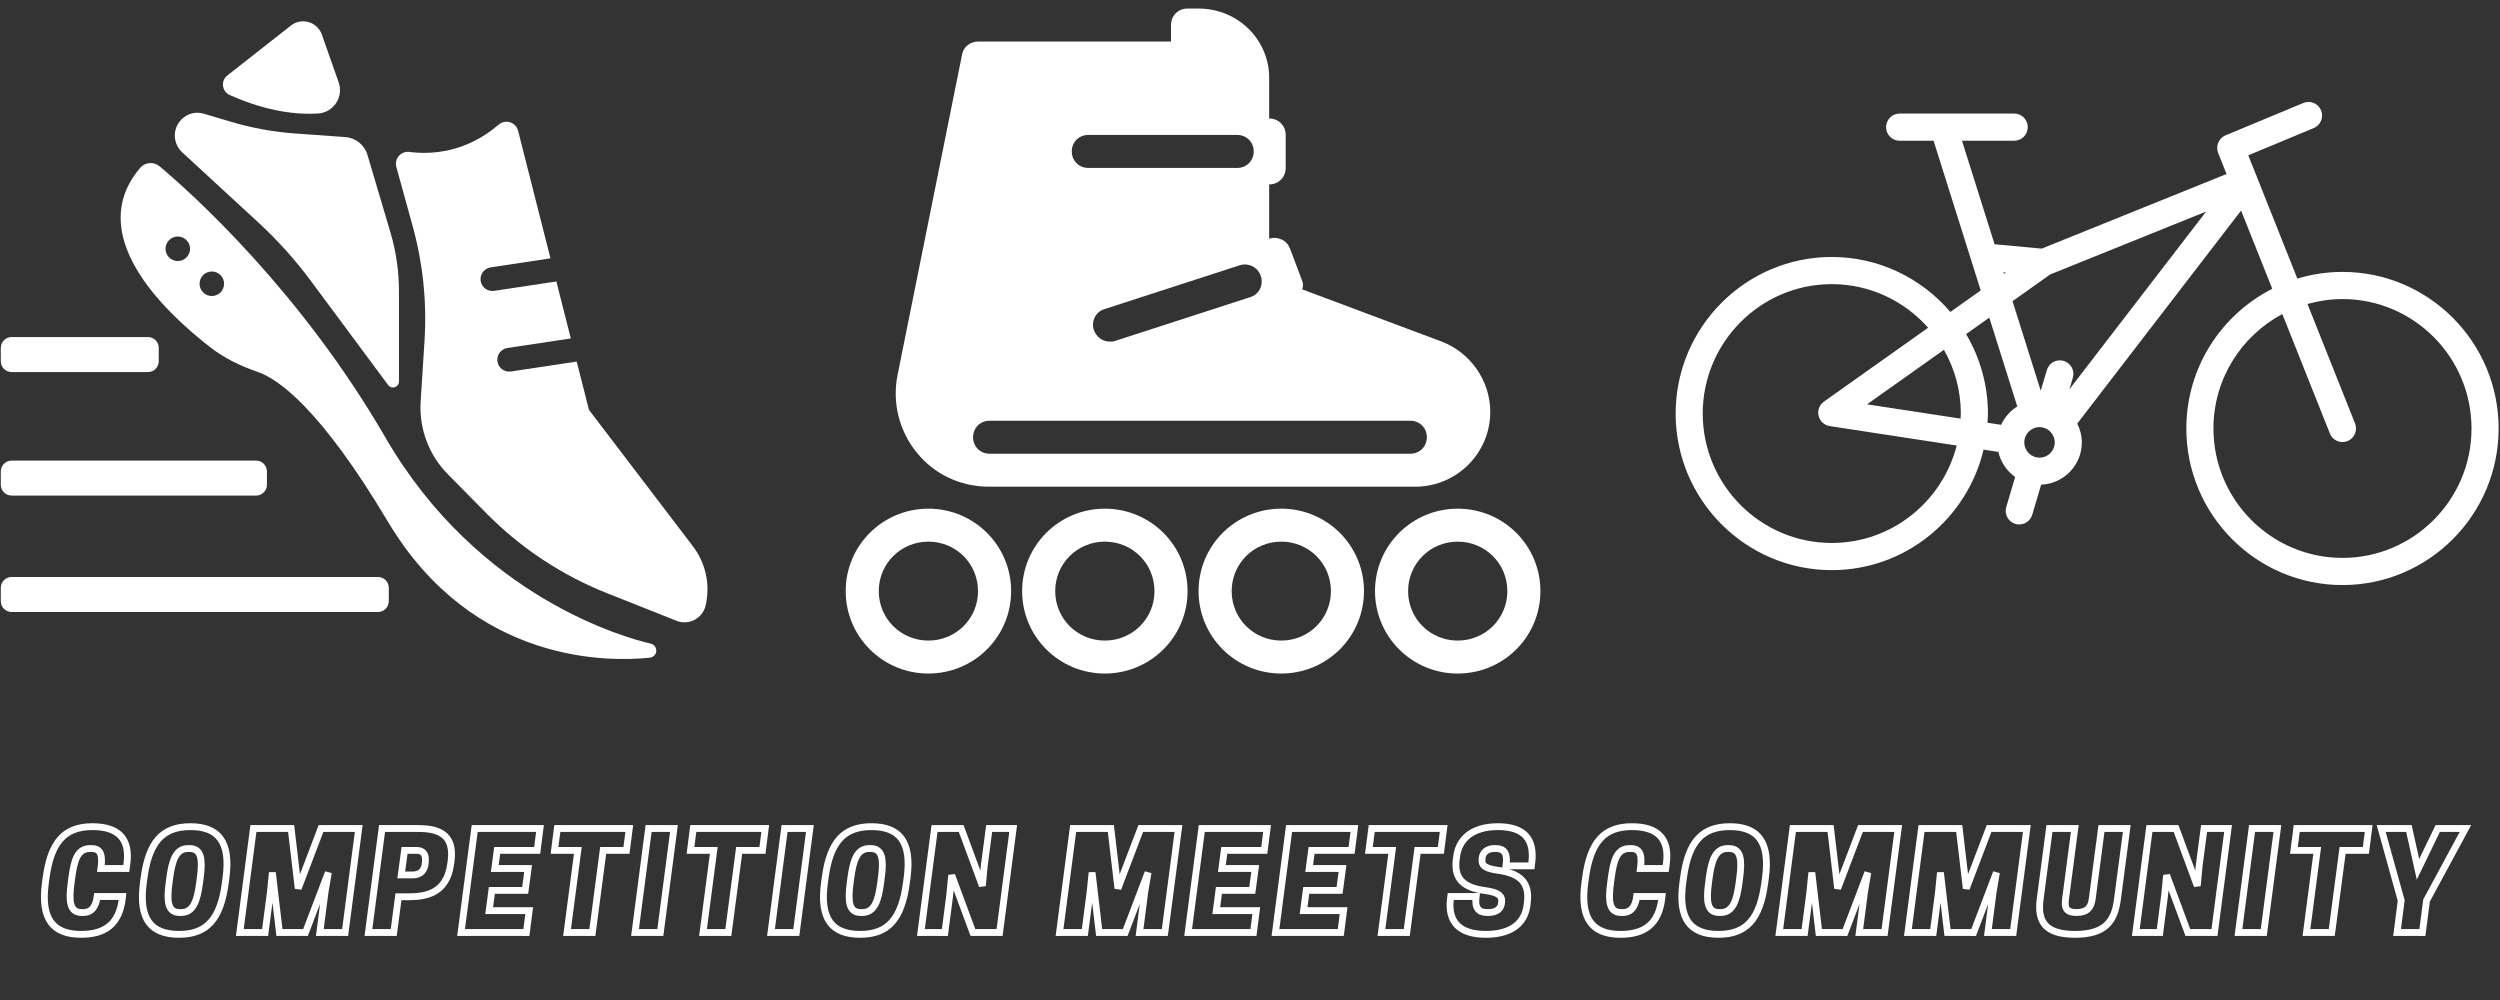 <svg xmlns="http://www.w3.org/2000/svg" xmlns:xlink="http://www.w3.org/1999/xlink" width="500" zoomAndPan="magnify" viewBox="0 0 375 150" height="200" preserveAspectRatio="xMidYMid meet" version="1.0"><rect x="0" y="0" width="375" height="150" fill="#333333" stroke="none"/><defs><clipPath id="1cfcc7cbab"><path d="M 126.836 1.281 L 231.086 1.281 L 231.086 101.031 L 126.836 101.031 Z M 126.836 1.281 " clip-rule="nonzero"/></clipPath><clipPath id="5b60872818"><path d="M 251.195 15 L 374.945 15 L 374.945 87.75 L 251.195 87.75 Z M 251.195 15 " clip-rule="nonzero"/></clipPath><clipPath id="e988edcc92"><path d="M 59 18 L 106.621 18 L 106.621 94 L 59 94 Z M 59 18 " clip-rule="nonzero"/></clipPath><clipPath id="fa5bbb0569"><path d="M 0.121 50 L 24 50 L 24 56 L 0.121 56 Z M 0.121 50 " clip-rule="nonzero"/></clipPath><clipPath id="28e08c4f3b"><path d="M 0.121 69 L 41 69 L 41 75 L 0.121 75 Z M 0.121 69 " clip-rule="nonzero"/></clipPath><clipPath id="0922ce8161"><path d="M 0.121 86 L 59 86 L 59 92 L 0.121 92 Z M 0.121 86 " clip-rule="nonzero"/></clipPath></defs><g clip-path="url(#1cfcc7cbab)"><path fill="#ffffff" d="M 178.133 1.281 C 176.727 1.281 175.652 2.355 175.652 3.754 L 175.652 6.23 L 146.703 6.23 C 145.547 6.23 144.473 7.055 144.305 8.207 L 134.629 56.27 C 133.805 60.391 134.879 64.68 137.523 67.895 C 140.172 71.191 144.141 73.004 148.359 73.004 L 212.289 73.004 C 218.492 73.004 223.539 67.977 223.539 61.793 C 223.539 57.094 220.559 52.887 216.258 51.238 L 195.336 43.406 C 195.5 42.914 195.5 42.418 195.25 41.926 L 193.516 37.309 C 193.266 36.73 192.855 36.152 192.191 35.906 C 191.613 35.66 191.035 35.578 190.375 35.824 L 190.375 27.664 C 191.777 27.664 192.855 26.59 192.855 25.191 L 192.855 20.242 C 192.855 18.84 191.777 17.77 190.375 17.77 L 190.375 12 C 190.539 6.062 185.742 1.281 179.785 1.281 Z M 163.246 20.242 L 185.574 20.242 C 186.98 20.242 188.059 21.316 188.059 22.715 C 188.059 24.117 186.98 25.191 185.574 25.191 L 163.246 25.191 C 161.84 25.191 160.766 24.117 160.766 22.715 C 160.766 21.316 161.84 20.242 163.246 20.242 Z M 186.488 39.68 C 187.648 39.562 188.77 40.273 189.133 41.43 C 189.547 42.75 188.883 44.148 187.562 44.562 L 167.215 51.156 C 166.969 51.238 166.719 51.238 166.473 51.238 C 165.395 51.238 164.484 50.582 164.074 49.508 C 163.66 48.191 164.32 46.789 165.645 46.375 L 185.988 39.781 C 186.156 39.73 186.32 39.695 186.488 39.68 Z M 148.441 63.109 L 211.547 63.109 C 212.953 63.109 214.027 64.184 214.027 65.586 C 214.027 66.984 212.953 68.059 211.547 68.059 L 148.441 68.059 C 147.035 68.059 145.961 66.984 145.961 65.586 C 145.961 64.184 147.035 63.109 148.441 63.109 Z M 139.262 76.301 C 132.398 76.301 126.855 81.824 126.855 88.668 C 126.855 95.508 132.398 101.031 139.262 101.031 C 146.125 101.031 151.668 95.508 151.668 88.668 C 151.668 81.824 146.125 76.301 139.262 76.301 Z M 165.727 76.301 C 158.863 76.301 153.32 81.824 153.32 88.668 C 153.32 95.508 158.863 101.031 165.727 101.031 C 172.59 101.031 178.133 95.508 178.133 88.668 C 178.133 81.824 172.59 76.301 165.727 76.301 Z M 192.191 76.301 C 185.328 76.301 179.785 81.824 179.785 88.668 C 179.785 95.508 185.328 101.031 192.191 101.031 C 199.055 101.031 204.598 95.508 204.598 88.668 C 204.598 81.824 199.055 76.301 192.191 76.301 Z M 218.656 76.301 C 211.793 76.301 206.25 81.824 206.25 88.668 C 206.25 95.508 211.793 101.031 218.656 101.031 C 225.523 101.031 231.062 95.508 231.062 88.668 C 231.062 81.824 225.523 76.301 218.656 76.301 Z M 139.262 81.246 C 143.395 81.246 146.703 84.543 146.703 88.668 C 146.703 92.789 143.395 96.086 139.262 96.086 C 135.125 96.086 131.816 92.789 131.816 88.668 C 131.816 84.543 135.125 81.246 139.262 81.246 Z M 165.727 81.246 C 169.863 81.246 173.172 84.543 173.172 88.668 C 173.172 92.789 169.863 96.086 165.727 96.086 C 161.59 96.086 158.281 92.789 158.281 88.668 C 158.281 84.543 161.59 81.246 165.727 81.246 Z M 192.191 81.246 C 196.328 81.246 199.637 84.543 199.637 88.668 C 199.637 92.789 196.328 96.086 192.191 96.086 C 188.059 96.086 184.75 92.789 184.75 88.668 C 184.75 84.543 188.059 81.246 192.191 81.246 Z M 218.656 81.246 C 222.793 81.246 226.102 84.543 226.102 88.668 C 226.102 92.789 222.793 96.086 218.656 96.086 C 214.523 96.086 211.215 92.789 211.215 88.668 C 211.215 84.543 214.523 81.246 218.656 81.246 Z M 218.656 81.246 " fill-opacity="1" fill-rule="nonzero"/></g><g clip-path="url(#5b60872818)"><path fill="#ffffff" d="M 351.371 40.785 C 349.02 40.785 346.75 41.141 344.605 41.793 L 337.242 23.297 L 347.059 19.211 C 348.098 18.781 348.59 17.59 348.16 16.547 C 347.727 15.508 346.539 15.012 345.504 15.445 L 333.832 20.301 C 333.754 20.336 333.688 20.379 333.613 20.418 C 333.57 20.441 333.523 20.461 333.484 20.492 C 333.418 20.535 333.359 20.586 333.301 20.637 C 333.258 20.676 333.211 20.707 333.172 20.746 C 333.121 20.797 333.078 20.855 333.035 20.914 C 332.996 20.957 332.957 21 332.922 21.051 C 332.883 21.109 332.855 21.172 332.82 21.234 C 332.793 21.289 332.762 21.336 332.738 21.395 C 332.711 21.457 332.695 21.527 332.676 21.594 C 332.656 21.652 332.633 21.707 332.621 21.766 C 332.605 21.836 332.605 21.906 332.598 21.977 C 332.59 22.035 332.578 22.098 332.578 22.156 C 332.578 22.23 332.59 22.301 332.594 22.375 C 332.602 22.434 332.602 22.496 332.613 22.555 C 332.625 22.629 332.652 22.703 332.676 22.773 C 332.691 22.828 332.699 22.887 332.723 22.941 L 332.73 22.965 L 333.98 26.102 L 306.246 37.293 L 299.188 36.637 L 294.297 21.109 L 302.133 21.109 C 303.258 21.109 304.164 20.199 304.164 19.074 C 304.164 17.949 303.258 17.035 302.133 17.035 L 284.945 17.035 C 283.82 17.035 282.914 17.949 282.914 19.074 C 282.914 20.199 283.82 21.109 284.945 21.109 L 290.035 21.109 L 297.109 43.566 L 292.555 46.793 C 288.254 41.758 281.883 38.547 274.77 38.547 C 261.855 38.547 251.348 49.082 251.348 62.035 C 251.348 74.984 261.855 85.52 274.77 85.52 C 285.824 85.52 295.09 77.789 297.535 67.445 L 299.754 67.781 C 300.109 69.328 301.023 70.656 302.273 71.547 L 300.938 76.051 C 300.617 77.133 301.227 78.266 302.305 78.586 C 302.496 78.645 302.691 78.672 302.883 78.672 C 303.758 78.672 304.566 78.098 304.832 77.215 L 306.172 72.699 C 309.555 72.566 312.273 69.785 312.273 66.359 C 312.273 65.34 312.012 64.391 311.586 63.539 L 336.164 31.586 L 340.84 43.32 C 333.207 47.195 327.949 55.121 327.949 64.27 C 327.949 77.223 338.457 87.758 351.371 87.758 C 364.285 87.758 374.793 77.223 374.793 64.27 C 374.793 51.32 364.285 40.785 351.371 40.785 Z M 300.52 40.855 L 300.887 40.887 L 300.594 41.094 Z M 274.77 81.445 C 264.094 81.445 255.41 72.738 255.41 62.031 C 255.41 51.328 264.094 42.621 274.77 42.621 C 280.516 42.621 285.668 45.16 289.219 49.16 L 273.594 60.238 C 272.918 60.715 272.598 61.562 272.789 62.367 C 272.98 63.18 273.641 63.789 274.461 63.914 L 293.504 66.828 C 291.367 75.215 283.789 81.445 274.77 81.445 Z M 294.125 62.035 C 294.125 62.289 294.098 62.539 294.086 62.793 L 280.055 60.648 L 291.59 52.469 C 293.195 55.297 294.125 58.555 294.125 62.035 Z M 294.914 50.113 L 298.395 47.645 L 302.594 60.969 C 301.535 61.629 300.691 62.582 300.168 63.723 L 298.121 63.41 C 298.145 62.953 298.188 62.5 298.188 62.031 C 298.188 57.68 296.98 53.613 294.914 50.113 Z M 305.93 68.648 C 304.668 68.648 303.645 67.621 303.645 66.359 C 303.645 65.098 304.668 64.07 305.93 64.07 C 306.555 64.07 307.121 64.324 307.531 64.734 C 307.551 64.758 307.566 64.777 307.586 64.797 C 307.969 65.207 308.211 65.754 308.211 66.359 C 308.211 67.621 307.188 68.648 305.93 68.648 Z M 310.414 58.391 L 310.926 56.668 C 311.246 55.59 310.633 54.457 309.555 54.137 C 308.48 53.809 307.352 54.43 307.031 55.508 L 306.109 58.605 L 301.879 45.176 L 307.527 41.168 L 330.922 31.73 Z M 351.371 83.684 C 340.699 83.684 332.016 74.977 332.016 64.27 C 332.016 56.836 336.211 50.371 342.348 47.109 L 349.484 65.027 C 349.801 65.824 350.566 66.309 351.371 66.309 C 351.621 66.309 351.879 66.262 352.125 66.164 C 353.168 65.746 353.676 64.559 353.258 63.516 L 346.125 45.602 C 347.797 45.129 349.551 44.859 351.371 44.859 C 362.043 44.859 370.727 53.566 370.727 64.273 C 370.727 74.977 362.047 83.684 351.371 83.684 Z M 351.371 83.684 " fill-opacity="1" fill-rule="nonzero"/></g><path fill="#ffffff" d="M 34.098 11.324 L 43.625 3.84 C 45.23 2.574 47.602 3.266 48.281 5.195 L 50.801 12.352 C 51.574 14.547 50.035 16.871 47.715 17.023 C 44.68 17.219 40.164 16.801 34.465 14.258 C 33.281 13.73 33.078 12.125 34.098 11.324 Z M 34.098 11.324 " fill-opacity="1" fill-rule="nonzero"/><path fill="#ffffff" d="M 27.152 17.992 C 27.191 17.953 27.227 17.918 27.262 17.879 C 28.113 17.02 29.363 16.707 30.523 17.047 L 34.73 18.293 C 37.844 19.211 41.051 19.793 44.289 20.023 L 51.793 20.562 C 53.348 20.672 54.672 21.734 55.117 23.23 L 58.555 34.816 C 59.41 37.695 59.844 40.68 59.844 43.684 L 59.844 57.223 C 59.844 58.09 58.738 58.453 58.223 57.758 L 46.652 42.168 C 44.289 38.98 41.629 36.023 38.707 33.332 L 27.336 22.855 C 25.938 21.566 25.832 19.363 27.152 17.992 Z M 27.152 17.992 " fill-opacity="1" fill-rule="nonzero"/><g clip-path="url(#e988edcc92)"><path fill="#ffffff" d="M 103.945 81.953 L 88.348 61.484 L 86.504 54.234 L 76.645 55.723 C 75.672 55.871 74.766 55.199 74.617 54.227 C 74.469 53.254 75.141 52.348 76.113 52.199 L 85.625 50.766 L 83.453 42.219 L 74.125 43.629 C 73.152 43.777 72.246 43.105 72.098 42.133 C 71.953 41.16 72.621 40.254 73.594 40.105 L 82.57 38.75 L 77.715 19.617 C 77.387 18.328 75.82 17.828 74.809 18.691 C 69.777 22.996 64.508 23.191 61.402 22.789 C 60.133 22.625 59.109 23.816 59.453 25.051 L 61.891 33.879 C 63.441 39.496 64.047 45.332 63.676 51.145 L 63.098 60.238 C 62.84 64.281 64.32 68.242 67.168 71.129 L 72.965 77 C 78.094 82.199 84.25 86.277 91.039 88.973 L 101.48 93.121 C 103.32 93.852 105.379 92.777 105.836 90.852 C 106.57 87.754 105.875 84.488 103.945 81.953 Z M 103.945 81.953 " fill-opacity="1" fill-rule="nonzero"/></g><g clip-path="url(#fa5bbb0569)"><path fill="#ffffff" d="M 22.191 55.809 L 1.742 55.809 C 0.844 55.809 0.121 55.082 0.121 54.188 L 0.121 52.18 C 0.121 51.285 0.844 50.559 1.742 50.559 L 22.191 50.559 C 23.086 50.559 23.812 51.285 23.812 52.18 L 23.812 54.188 C 23.812 55.082 23.086 55.809 22.191 55.809 Z M 22.191 55.809 " fill-opacity="1" fill-rule="nonzero"/></g><g clip-path="url(#28e08c4f3b)"><path fill="#ffffff" d="M 38.418 74.336 L 1.742 74.336 C 0.844 74.336 0.121 73.613 0.121 72.715 L 0.121 70.711 C 0.121 69.816 0.844 69.09 1.742 69.09 L 38.418 69.09 C 39.312 69.09 40.039 69.816 40.039 70.711 L 40.039 72.715 C 40.039 73.613 39.312 74.336 38.418 74.336 Z M 38.418 74.336 " fill-opacity="1" fill-rule="nonzero"/></g><g clip-path="url(#0922ce8161)"><path fill="#ffffff" d="M 56.699 91.801 L 1.742 91.801 C 0.844 91.801 0.121 91.07 0.121 90.176 L 0.121 88.172 C 0.121 87.273 0.844 86.551 1.742 86.551 L 56.699 86.551 C 57.594 86.551 58.32 87.273 58.32 88.172 L 58.32 90.176 C 58.32 91.07 57.594 91.801 56.699 91.801 Z M 56.699 91.801 " fill-opacity="1" fill-rule="nonzero"/></g><path fill="#ffffff" d="M 98.316 97.082 C 98.172 96.809 97.922 96.617 97.621 96.547 C 94.133 95.746 71.809 89.793 57.824 65.645 C 45.098 43.672 28.883 29.105 23.934 24.941 C 23.062 24.211 21.758 24.316 21.023 25.184 C 12.574 35.125 24.387 46.551 31.59 52.129 C 33.695 53.754 36.098 54.918 38.613 55.77 C 41.66 56.801 48 61.16 58.18 78.238 C 71.051 99.824 91.703 99.273 97.488 98.648 C 98.238 98.566 98.676 97.754 98.316 97.082 Z M 26.668 39.156 C 25.648 39.156 24.828 38.332 24.828 37.316 C 24.828 36.297 25.652 35.477 26.668 35.477 C 27.684 35.477 28.508 36.301 28.508 37.316 C 28.508 38.332 27.684 39.156 26.668 39.156 Z M 31.773 44.402 C 30.758 44.402 29.934 43.578 29.934 42.562 C 29.934 41.547 30.758 40.723 31.773 40.723 C 32.789 40.723 33.613 41.547 33.613 42.562 C 33.613 43.582 32.789 44.402 31.773 44.402 Z M 31.773 44.402 " fill-opacity="1" fill-rule="nonzero"/><path stroke-linecap="butt" transform="matrix(0.75, 0, 0, 0.75, 0.75, 127.125)" fill="none" stroke-linejoin="miter" d="M 13.349 6.125 C 13.833 2.526 14.495 0.208 17.026 0.208 L 17.323 0.208 C 19.323 0.208 19.505 1.802 19.187 4.203 L 24.25 4.203 L 24.391 3.161 C 25.026 -1.849 22.547 -4.167 17.484 -4.167 C 11.885 -4.167 9.167 -1.073 8.208 6.125 L 8.073 7.13 C 7.115 14.333 9.62 17.37 15.219 17.37 C 19.885 17.37 22.891 15.427 23.484 10.042 L 23.51 9.802 L 18.437 9.802 C 18.203 11.672 17.432 13.005 15.641 13.005 L 15.349 13.005 C 12.953 13.005 12.74 10.766 13.219 7.13 Z M 37.078 -4.167 C 31.479 -4.167 28.76 -1.073 27.802 6.125 L 27.667 7.13 C 26.708 14.333 29.214 17.37 34.812 17.37 C 40.406 17.37 43.104 14.281 44.062 7.078 L 44.198 6.073 C 45.151 -1.125 42.672 -4.167 37.078 -4.167 Z M 34.943 13.005 C 32.547 13.005 32.333 10.766 32.812 7.13 L 32.943 6.125 C 33.427 2.5 34.224 0.208 36.62 0.208 L 36.911 0.208 C 39.318 0.208 39.531 2.448 39.047 6.073 L 38.917 7.078 C 38.437 10.708 37.635 13.005 35.234 13.005 Z M 64.667 5.005 L 64 9 L 62.964 17 L 68.026 17 L 70.745 -3.797 L 63.203 -3.797 L 58.641 8.198 L 57.229 -3.797 L 49.682 -3.797 L 46.964 17 L 52.026 17 L 53.068 9 L 53.474 5.005 L 54.885 17 L 60.104 17 Z M 78.687 9.854 L 80.792 9.854 C 84.312 9.854 88.37 9.052 89.135 3.297 L 89.219 2.714 C 89.99 -3.047 86.094 -3.797 82.583 -3.797 L 75.406 -3.797 L 72.687 17 L 77.75 17 Z M 79.25 5.484 L 79.911 0.578 L 82.229 0.578 C 83.219 0.578 84.26 0.896 84.073 2.87 L 84.047 3.161 C 83.859 5.083 82.557 5.484 81.568 5.484 Z M 93.938 -3.797 L 91.214 17 L 104.276 17 L 104.839 12.625 L 96.839 12.625 L 97.37 8.578 L 104.036 8.578 L 104.625 4.203 L 97.958 4.203 L 98.438 0.578 L 106.438 0.578 L 107 -3.797 Z M 119.635 0.578 L 124.297 0.578 L 124.854 -3.797 L 110.464 -3.797 L 109.906 0.578 L 114.568 0.578 L 112.411 17 L 117.474 17 Z M 133.792 -3.797 L 128.719 -3.797 L 126.005 17 L 131.068 17 Z M 146.828 0.578 L 151.49 0.578 L 152.047 -3.797 L 137.656 -3.797 L 137.099 0.578 L 141.755 0.578 L 139.604 17 L 144.667 17 Z M 160.979 -3.797 L 155.911 -3.797 L 153.198 17 L 158.26 17 Z M 173.297 -4.167 C 167.698 -4.167 164.979 -1.073 164.021 6.125 L 163.885 7.13 C 162.927 14.333 165.432 17.37 171.031 17.37 C 176.63 17.37 179.323 14.281 180.281 7.078 L 180.417 6.073 C 181.375 -1.125 178.891 -4.167 173.297 -4.167 Z M 171.161 13.005 C 168.766 13.005 168.552 10.766 169.031 7.13 L 169.161 6.125 C 169.646 2.5 170.443 0.208 172.839 0.208 L 173.13 0.208 C 175.536 0.208 175.75 2.448 175.266 6.073 L 175.135 7.078 C 174.656 10.708 173.854 13.005 171.453 13.005 Z M 201.635 -3.797 L 196.833 -3.797 L 195.849 3.672 L 195.474 7.667 L 191.234 -3.797 L 185.906 -3.797 L 183.182 17 L 187.979 17 L 188.943 9.536 L 189.339 5.536 L 193.583 17 L 198.917 17 Z M 228.609 5.005 L 227.943 9 L 226.906 17 L 231.969 17 L 234.693 -3.797 L 227.146 -3.797 L 222.583 8.198 L 221.172 -3.797 L 213.63 -3.797 L 210.906 17 L 215.969 17 L 217.01 9 L 217.417 5.005 L 218.828 17 L 224.047 17 Z M 239.354 -3.797 L 236.63 17 L 249.693 17 L 250.255 12.625 L 242.255 12.625 L 242.786 8.578 L 249.453 8.578 L 250.042 4.203 L 243.375 4.203 L 243.854 0.578 L 251.854 0.578 L 252.417 -3.797 Z M 256.813 -3.797 L 254.094 17 L 267.156 17 L 267.714 12.625 L 259.714 12.625 L 260.25 8.578 L 266.917 8.578 L 267.5 4.203 L 260.833 4.203 L 261.318 0.578 L 269.318 0.578 L 269.875 -3.797 Z M 282.516 0.578 L 287.172 0.578 L 287.734 -3.797 L 273.344 -3.797 L 272.781 0.578 L 277.443 0.578 L 275.286 17 L 280.354 17 Z M 296.109 8.63 C 298.932 9 299.443 9.828 299.328 10.87 L 299.302 11.135 C 299.198 12.151 298.427 13.005 296.693 13.005 L 296.427 13.005 C 294.698 13.005 293.922 12.094 294.214 9.802 L 289.151 9.802 L 289.094 10.229 C 288.479 15.052 291.094 17.37 296.161 17.37 C 301.063 17.37 303.995 15.297 304.427 11.375 L 304.479 10.896 C 304.927 6.922 302.953 5.161 298.505 4.547 C 295.755 4.177 295.307 3.453 295.411 2.333 L 295.438 2.068 C 295.547 1.036 296.401 0.208 297.865 0.208 L 298.13 0.208 C 300 0.208 300.531 1.328 300.208 3.672 L 305.281 3.672 L 305.359 3.031 C 305.943 -1.714 303.781 -4.167 298.589 -4.167 C 293.385 -4.167 290.693 -1.661 290.297 2.016 L 290.234 2.5 C 289.813 6.255 291.656 8.042 296.109 8.63 Z M 321.245 6.125 C 321.724 2.526 322.391 0.208 324.922 0.208 L 325.214 0.208 C 327.219 0.208 327.401 1.802 327.083 4.203 L 332.146 4.203 L 332.281 3.161 C 332.922 -1.849 330.438 -4.167 325.375 -4.167 C 319.776 -4.167 317.057 -1.073 316.099 6.125 L 315.964 7.13 C 315.005 14.333 317.516 17.37 323.109 17.37 C 327.776 17.37 330.786 15.427 331.375 10.042 L 331.401 9.802 L 326.333 9.802 C 326.099 11.672 325.323 13.005 323.536 13.005 L 323.24 13.005 C 320.844 13.005 320.63 10.766 321.115 7.13 Z M 344.969 -4.167 C 339.37 -4.167 336.651 -1.073 335.693 6.125 L 335.557 7.13 C 334.599 14.333 337.104 17.37 342.703 17.37 C 348.302 17.37 350.995 14.281 351.953 7.078 L 352.089 6.073 C 353.047 -1.125 350.568 -4.167 344.969 -4.167 Z M 342.833 13.005 C 340.438 13.005 340.224 10.766 340.703 7.13 L 340.833 6.125 C 341.318 2.5 342.12 0.208 344.516 0.208 L 344.807 0.208 C 347.208 0.208 347.422 2.448 346.943 6.073 L 346.813 7.078 C 346.328 10.708 345.531 13.005 343.125 13.005 Z M 372.563 5.005 L 371.891 9 L 370.854 17 L 375.917 17 L 378.641 -3.797 L 371.094 -3.797 L 366.531 8.198 L 365.12 -3.797 L 357.578 -3.797 L 354.859 17 L 359.922 17 L 360.964 9 L 361.365 5.005 L 362.776 17 L 368 17 Z M 398.286 5.005 L 397.615 9 L 396.578 17 L 401.641 17 L 404.365 -3.797 L 396.818 -3.797 L 392.255 8.198 L 390.844 -3.797 L 383.302 -3.797 L 380.583 17 L 385.646 17 L 386.688 9 L 387.089 5.005 L 388.5 17 L 393.724 17 Z M 414.01 17.37 C 420.036 17.37 421.927 14.76 422.484 10.385 L 424.354 -3.797 L 419.292 -3.797 L 417.448 10.255 C 417.234 11.911 416.516 13.005 414.302 13.005 C 412.089 13.005 411.901 11.911 412.115 10.255 L 413.958 -3.797 L 408.891 -3.797 L 407.026 10.385 C 406.469 14.76 407.984 17.37 414.01 17.37 Z M 444.615 -3.797 L 439.813 -3.797 L 438.828 3.672 L 438.453 7.667 L 434.214 -3.797 L 428.885 -3.797 L 426.167 17 L 430.964 17 L 431.927 9.536 L 432.323 5.536 L 436.568 17 L 441.896 17 Z M 454.479 -3.797 L 449.406 -3.797 L 446.693 17 L 451.755 17 Z M 467.516 0.578 L 472.177 0.578 L 472.734 -3.797 L 458.344 -3.797 L 457.786 0.578 L 462.443 0.578 L 460.292 17 L 465.354 17 Z M 484.307 10.604 L 492.089 -3.797 L 486.542 -3.797 L 482.599 4.359 L 480.786 -3.797 L 475.24 -3.797 L 479.24 10.604 L 478.417 17 L 483.479 17 Z M 484.307 10.604 " stroke="#ffffff" stroke-width="1.367" stroke-opacity="1" stroke-miterlimit="4"/></svg>